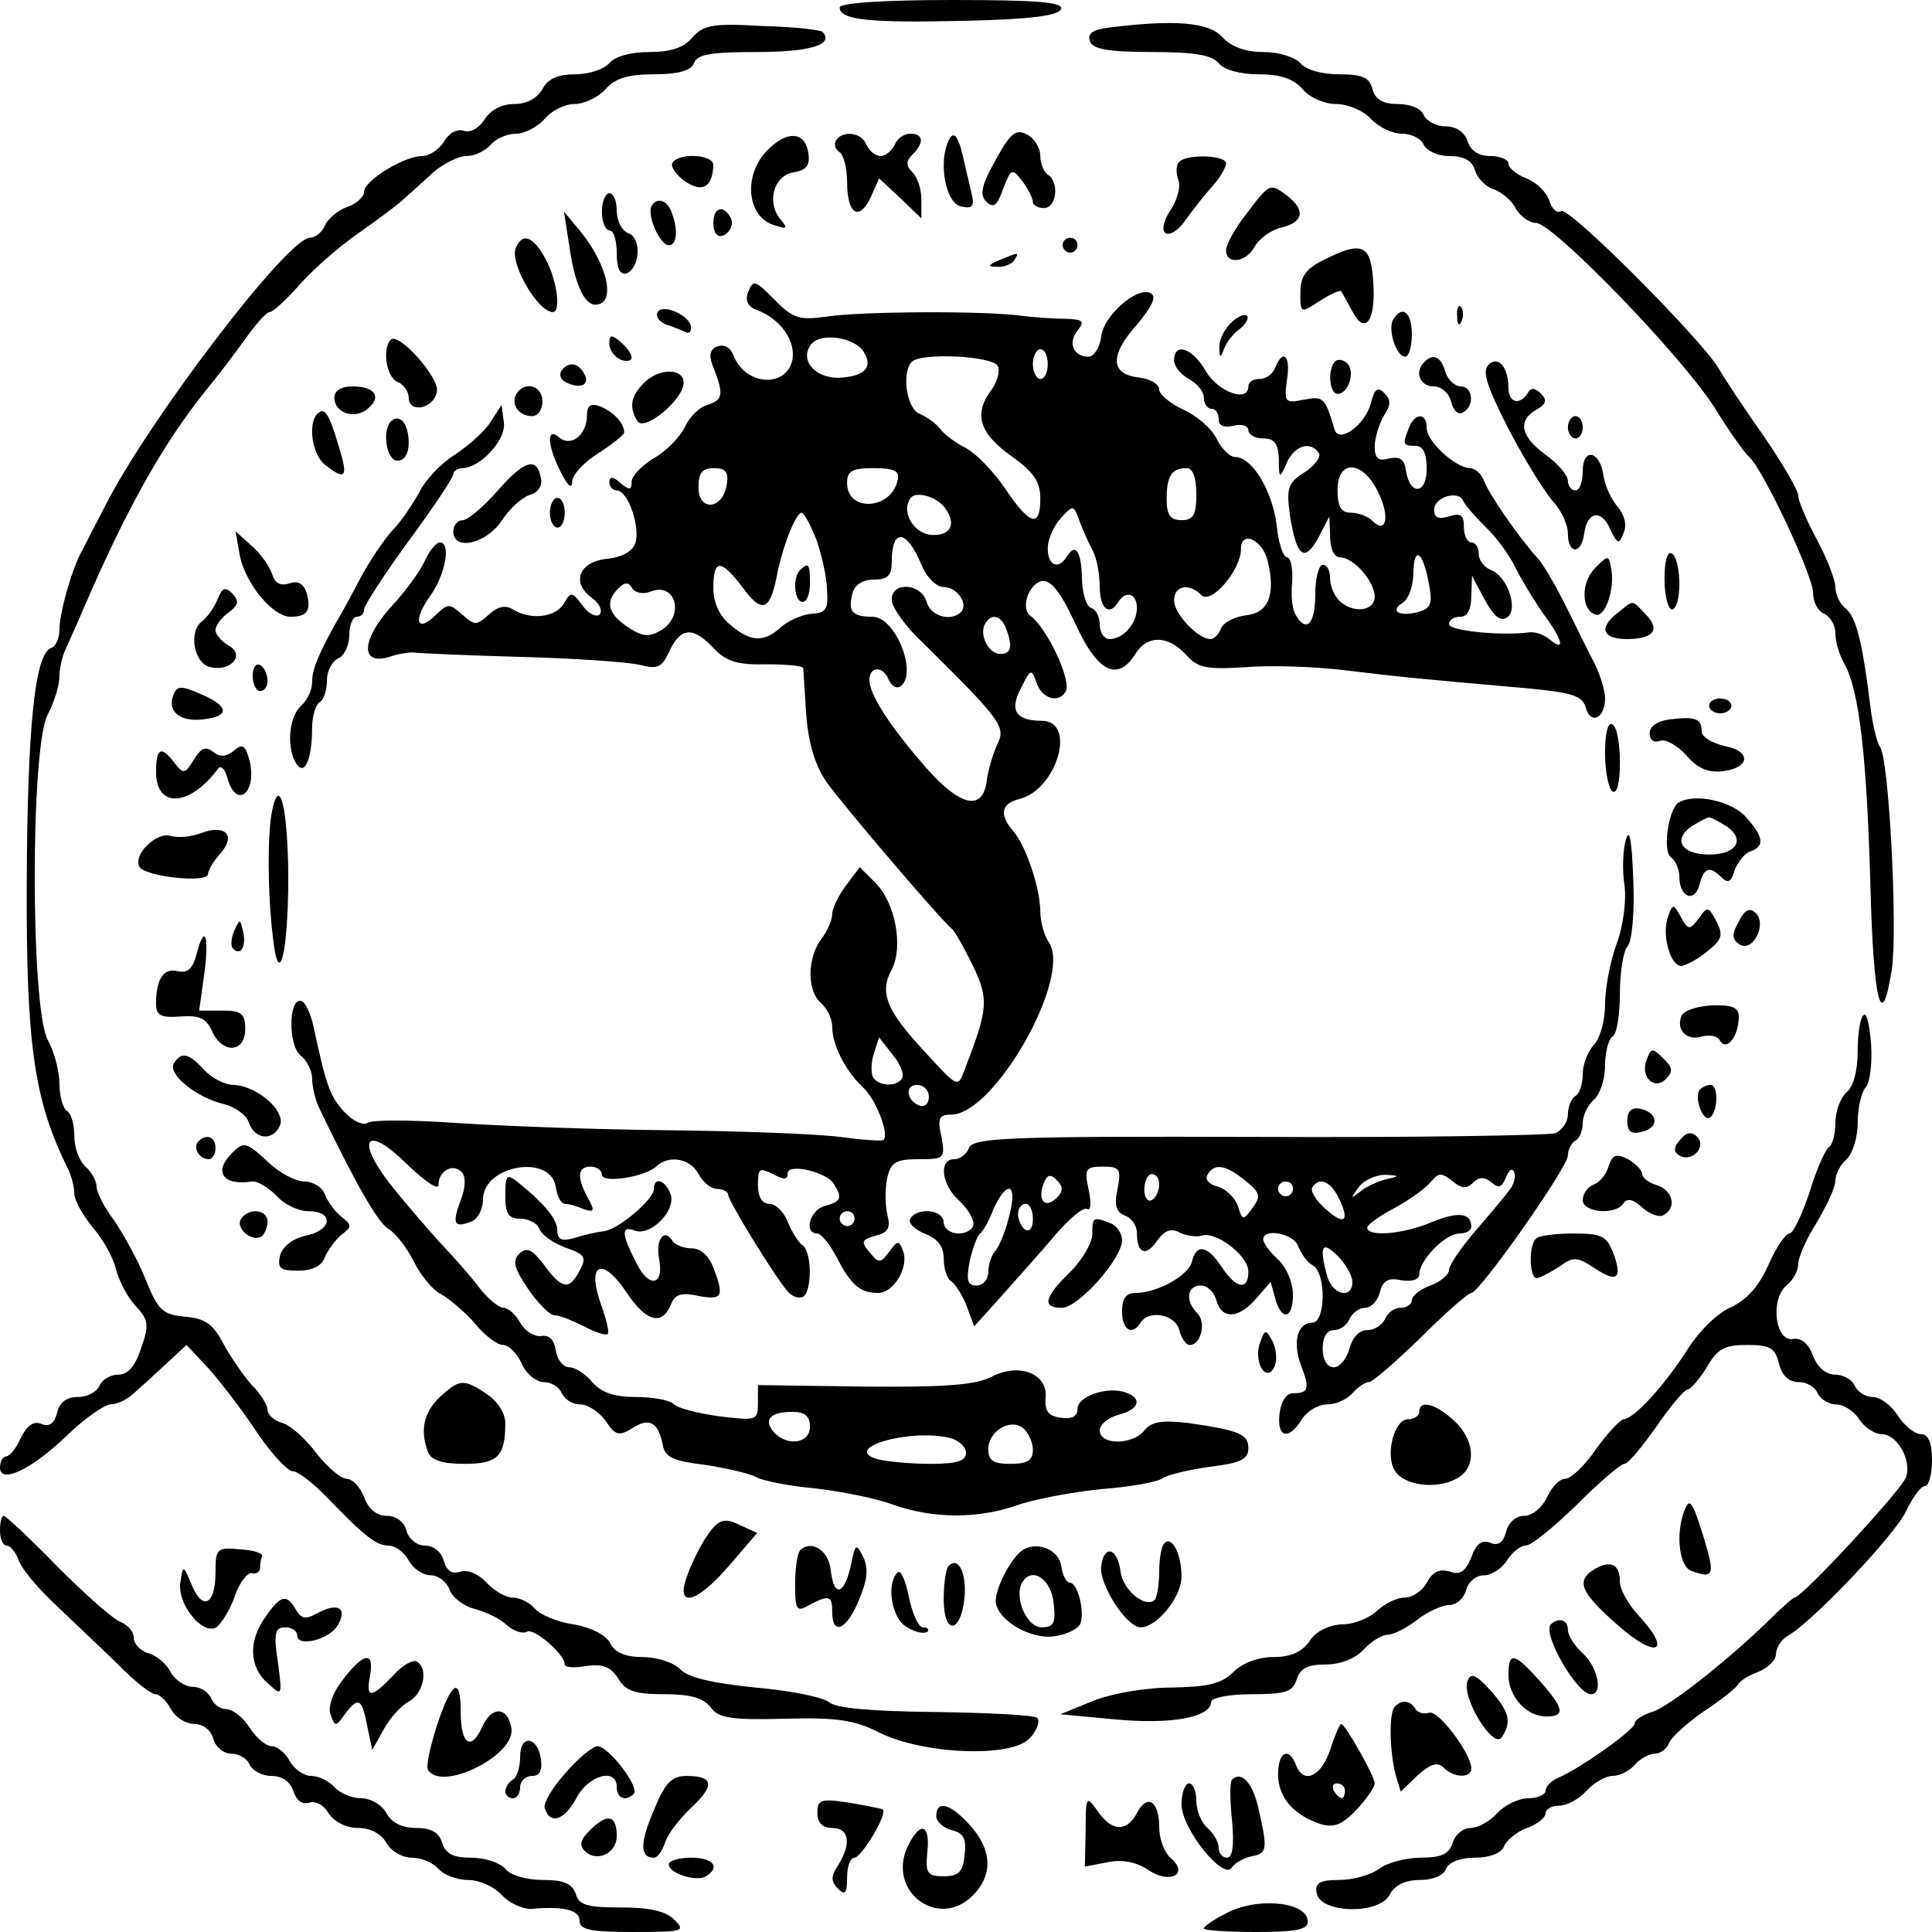 <?xml version="1.0" standalone="no"?>
<!DOCTYPE svg PUBLIC "-//W3C//DTD SVG 20010904//EN"
 "http://www.w3.org/TR/2001/REC-SVG-20010904/DTD/svg10.dtd">
<svg version="1.0" xmlns="http://www.w3.org/2000/svg"
 width="260pt" height="260pt" viewBox="0 0 260 260"
 preserveAspectRatio="xMidYMid meet">
<g transform="translate(0,260) scale(0.1,-0.1)"
fill="#000000" stroke="none">
<path d="M1130 2590 c0 -17 40 -21 169 -18 89 2 126 7 129 16 3 9 -31 12 -147
12 -92 0 -151 -4 -151 -10z"/>
<path d="M932 2550 c-11 -14 -29 -20 -58 -20 -25 0 -47 -6 -54 -15 -7 -8 -27
-15 -46 -15 -23 0 -37 -6 -44 -20 -7 -12 -21 -20 -38 -20 -17 0 -32 -8 -40
-21 -8 -12 -19 -18 -28 -15 -8 3 -20 -3 -26 -14 -7 -11 -20 -20 -30 -20 -24 0
-78 -33 -78 -48 0 -7 -11 -17 -24 -21 -13 -5 -26 -17 -29 -25 -4 -9 -13 -16
-20 -16 -30 0 -218 -247 -275 -360 -13 -25 -27 -52 -31 -60 -14 -24 -31 -85
-31 -107 0 -12 -5 -23 -11 -25 -22 -7 -32 -105 -33 -313 -1 -222 10 -296 55
-387 5 -10 9 -25 9 -34 0 -9 11 -29 25 -46 14 -16 28 -42 31 -56 4 -15 15 -37
26 -49 18 -19 19 -26 8 -57 -8 -25 -18 -36 -31 -36 -11 0 -22 -7 -25 -15 -4
-8 -16 -15 -29 -15 -15 0 -25 -7 -28 -21 -4 -15 -11 -20 -22 -15 -10 4 -19 -3
-27 -19 -6 -14 -15 -25 -20 -25 -4 0 -8 -7 -8 -15 0 -23 44 -2 92 45 23 22 49
40 57 40 8 0 21 6 30 14 9 8 29 26 44 40 l28 26 30 -32 c16 -18 46 -57 65 -86
19 -28 41 -52 48 -52 7 0 26 -15 43 -32 53 -55 69 -68 86 -68 9 0 21 -9 27
-20 6 -11 19 -20 30 -20 10 0 21 -9 25 -19 3 -10 18 -22 33 -26 15 -4 35 -13
44 -22 9 -8 21 -12 27 -9 9 6 51 -30 51 -44 0 -4 13 -5 29 -2 22 3 33 -1 43
-17 10 -17 23 -21 62 -21 35 0 52 -5 62 -17 10 -15 27 -18 100 -16 71 2 95 -2
128 -19 59 -29 178 -34 202 -7 9 10 14 22 10 27 -4 4 -66 7 -136 8 -87 1 -134
5 -144 13 -8 7 -53 16 -100 20 -57 6 -90 13 -101 25 -9 9 -32 16 -50 16 -23 0
-38 6 -44 19 -6 11 -26 21 -49 25 -22 3 -45 13 -52 21 -7 8 -20 15 -30 15 -9
0 -25 9 -35 20 -11 12 -26 18 -35 15 -12 -4 -19 1 -23 15 -3 11 -13 20 -25 20
-11 0 -22 9 -25 20 -3 12 -14 20 -26 20 -14 0 -25 9 -31 25 -5 14 -16 25 -24
25 -7 0 -25 15 -40 34 -14 19 -35 38 -46 41 -11 3 -20 11 -20 18 0 6 -9 21
-21 33 -11 12 -28 37 -38 55 -14 27 -25 35 -52 37 -30 3 -36 8 -53 50 -10 26
-30 61 -42 79 -13 17 -24 38 -24 46 0 8 -7 20 -15 27 -8 7 -15 25 -15 41 0 15
-4 31 -10 34 -5 3 -10 20 -10 36 0 17 -7 44 -16 60 -23 45 -23 393 0 437 9 17
16 40 16 52 0 11 4 28 9 38 4 9 15 33 23 52 59 137 108 224 167 297 14 17 37
47 51 67 14 19 28 36 33 36 4 0 23 17 42 39 19 21 54 51 77 67 23 16 50 36 59
44 9 8 28 25 42 38 14 12 34 22 45 22 11 0 25 7 32 15 7 8 22 15 34 15 12 0
29 9 39 20 9 11 27 20 40 20 13 0 32 9 42 20 13 15 31 20 65 20 33 0 50 5 54
15 4 12 23 15 85 15 71 0 104 10 88 27 -3 3 -40 7 -82 8 -66 4 -78 1 -93 -15z"/>
<path d="M1493 2563 c-23 -3 -30 -8 -26 -19 4 -10 24 -14 83 -14 57 0 81 -4
90 -15 7 -9 29 -15 54 -15 29 0 47 -6 59 -20 9 -11 29 -20 45 -20 16 0 37 -9
47 -20 10 -11 29 -20 42 -20 13 0 26 -7 29 -15 4 -8 19 -15 34 -15 20 0 31 -6
35 -19 3 -11 15 -23 26 -26 10 -4 24 -15 29 -26 6 -10 18 -19 27 -19 23 0 197
-180 240 -248 19 -31 41 -62 47 -67 19 -17 86 -160 86 -183 0 -13 7 -25 15
-28 8 -4 15 -15 15 -26 0 -11 5 -29 12 -41 20 -36 30 -123 35 -294 4 -161 15
-207 29 -117 8 55 -4 284 -16 299 -4 5 -10 30 -13 55 -11 88 -19 119 -33 131
-8 6 -14 19 -14 29 0 9 -11 38 -25 64 -14 26 -25 52 -25 59 0 7 -21 43 -47 81
-27 38 -53 78 -60 90 -22 38 -201 218 -212 212 -5 -4 -13 3 -16 14 -4 12 -18
25 -31 30 -13 5 -24 14 -24 20 0 5 -11 10 -24 10 -16 0 -27 7 -31 20 -4 12
-15 20 -30 20 -12 0 -25 7 -29 15 -3 9 -18 15 -35 15 -20 0 -30 6 -34 20 -4
16 -14 20 -45 20 -23 0 -45 6 -52 15 -7 8 -29 15 -50 15 -24 0 -43 7 -55 20
-18 20 -63 24 -152 13z"/>
<path d="M1340 2385 c-19 -34 -22 -47 -13 -56 10 -10 15 -6 23 17 11 28 12 28
26 10 8 -11 14 -23 14 -28 0 -4 7 -8 15 -8 17 0 21 35 5 45 -5 3 -10 15 -10
25 0 11 -8 24 -18 29 -15 8 -22 2 -42 -34z"/>
<path d="M1031 2396 c-30 -32 -26 -85 8 -98 20 -7 22 -6 12 6 -20 23 -10 60
17 64 17 3 22 9 20 25 -4 31 -30 32 -57 3z"/>
<path d="M1125 2411 c-3 -5 -1 -12 5 -16 5 -3 10 -21 10 -40 0 -43 16 -54 32
-20 l11 25 29 -27 28 -27 0 25 c0 14 -5 30 -12 37 -9 9 -9 15 0 24 16 16 15
28 -3 28 -9 0 -18 -7 -21 -15 -4 -8 -12 -15 -19 -15 -7 0 -15 7 -19 15 -6 17
-32 20 -41 6z"/>
<path d="M1275 2407 c-12 -31 -1 -82 19 -85 15 -3 18 0 13 20 -3 12 -8 34 -11
47 -7 31 -14 37 -21 18z"/>
<path d="M905 2381 c-3 -5 5 -17 17 -25 23 -16 37 -8 38 22 0 14 -46 17 -55 3z"/>
<path d="M1586 2381 c-4 -5 -3 -16 0 -24 3 -9 -2 -27 -11 -40 -22 -34 -1 -45
22 -11 10 14 26 34 36 45 9 10 17 24 17 29 0 12 -57 13 -64 1z"/>
<path d="M1678 2313 c-16 -20 -28 -42 -28 -50 0 -20 28 -16 39 6 6 10 22 22
36 25 29 7 32 23 8 42 -24 18 -24 18 -55 -23z"/>
<path d="M810 2315 c0 -14 5 -25 10 -25 6 0 10 -14 10 -31 0 -20 4 -29 13 -27
18 7 21 47 3 54 -9 3 -16 17 -16 30 0 13 -4 24 -10 24 -5 0 -10 -11 -10 -25z"/>
<path d="M877 2323 c-7 -12 11 -53 23 -53 11 0 13 20 4 44 -6 17 -20 21 -27 9z"/>
<path d="M960 2300 c0 -13 5 -20 13 -17 6 2 12 10 12 17 0 7 -6 15 -12 18 -8
2 -13 -5 -13 -18z"/>
<path d="M766 2270 c7 -51 20 -80 35 -80 29 0 17 54 -21 100 l-21 25 7 -45z"/>
<path d="M694 2266 c-8 -21 30 -86 50 -86 11 0 6 41 -9 70 -17 32 -32 38 -41
16z"/>
<path d="M1430 2270 c0 -5 5 -10 10 -10 6 0 10 5 10 10 0 6 -4 10 -10 10 -5 0
-10 -4 -10 -10z"/>
<path d="M1783 2251 c-25 -12 -33 -22 -33 -45 0 -28 0 -28 26 -11 14 9 27 15
29 13 1 -2 8 -14 15 -27 17 -33 32 -13 28 40 -3 50 -15 55 -65 30z"/>
<path d="M1345 2250 c-16 -7 -17 -9 -3 -9 9 -1 20 4 23 9 7 11 7 11 -20 0z"/>
<path d="M1006 2205 c-3 -10 1 -18 12 -22 33 -12 54 -43 48 -69 -10 -37 -64
-32 -79 8 -4 10 -12 15 -21 12 -11 -4 -13 -12 -5 -31 13 -34 12 -41 -9 -48
-11 -3 -24 -16 -30 -29 -6 -13 -24 -32 -41 -42 -17 -10 -31 -25 -31 -32 0 -12
-3 -12 -15 -2 -10 9 -15 9 -15 1 0 -6 5 -11 10 -11 15 0 32 -49 25 -71 -4 -11
-18 -19 -38 -21 -38 -4 -49 -32 -20 -53 10 -7 14 -17 10 -22 -5 -4 -15 1 -23
12 -14 19 -16 19 -25 3 -11 -19 -45 -23 -69 -8 -10 6 -20 4 -32 -7 -17 -15
-19 -15 -36 0 -17 15 -19 15 -35 0 -26 -26 -32 -8 -8 25 21 30 28 72 13 72 -5
0 -14 -11 -20 -24 -6 -14 -27 -43 -47 -64 -39 -44 -40 -78 -1 -66 11 4 26 6
31 6 6 -1 71 -4 145 -6 74 -2 147 -7 162 -11 23 -6 29 -3 39 19 15 32 32 33
59 4 17 -18 32 -23 71 -22 27 0 49 -2 50 -5 0 -3 2 -32 4 -63 3 -39 12 -68 27
-90 21 -30 154 -186 169 -198 4 -3 16 -25 28 -49 22 -46 21 -58 -11 -141 -9
-24 -9 -24 -53 24 -52 56 -62 80 -45 111 16 31 5 90 -22 117 l-21 21 -18 -24
c-10 -13 -19 -31 -19 -39 0 -8 -7 -24 -15 -34 -19 -26 -19 -70 0 -86 8 -7 15
-21 15 -32 0 -24 17 -58 41 -81 18 -16 36 -64 28 -71 -2 -2 -29 0 -59 4 -30 4
-136 8 -235 9 -99 1 -227 6 -285 10 -58 4 -110 4 -115 0 -6 -4 -20 2 -31 14
-20 21 -25 36 -42 115 -4 18 -11 34 -17 35 -17 3 -17 -59 -1 -73 9 -7 16 -21
16 -31 0 -11 4 -27 8 -37 50 -104 80 -157 95 -166 10 -6 25 -26 34 -44 9 -18
25 -38 37 -44 11 -6 32 -24 45 -39 13 -16 30 -29 38 -29 7 0 19 -11 25 -25 6
-14 20 -25 30 -25 10 0 21 -7 24 -15 4 -8 14 -15 25 -15 10 0 25 -10 34 -22
13 -20 18 -21 36 -10 23 15 35 8 41 -23 3 -16 14 -21 54 -26 28 -4 59 -11 70
-16 10 -6 47 -13 81 -16 34 -4 81 -13 105 -22 54 -19 114 -19 166 -1 22 8 74
18 114 22 40 3 78 10 83 15 6 4 34 11 63 15 41 5 52 10 52 25 0 19 -12 24 -81
34 -35 4 -49 2 -59 -10 -16 -20 -60 -20 -60 0 0 8 11 17 25 21 28 7 33 22 10
30 -24 9 -65 -5 -65 -22 0 -10 -7 -14 -22 -12 -17 2 -22 9 -21 26 4 33 -35 49
-73 29 -22 -11 -63 -14 -171 -13 l-143 2 0 -24 c0 -24 -2 -24 -52 -18 -29 4
-57 11 -62 17 -6 5 -28 9 -51 9 -28 0 -46 6 -58 20 -9 11 -23 20 -31 20 -8 0
-16 10 -18 22 -2 15 -9 22 -20 20 -9 -1 -22 7 -28 18 -6 11 -16 20 -23 20 -7
1 -21 13 -32 27 -11 15 -35 42 -54 62 -18 20 -49 56 -68 80 -46 61 -28 77 26
23 23 -22 41 -34 41 -27 0 19 19 30 31 18 6 -6 6 -20 -1 -38 -12 -32 -9 -38
14 -29 9 3 16 17 16 30 0 46 92 62 98 16 2 -12 7 -22 12 -22 5 0 16 -3 25 -7
15 -5 16 -3 6 15 -15 28 -14 42 4 42 8 0 15 -5 15 -11 0 -12 59 -3 74 12 17
15 45 10 56 -11 6 -11 17 -20 25 -20 8 0 15 -4 15 -8 0 -8 62 -109 80 -130 6
-7 15 -10 21 -7 12 8 12 62 -2 70 -5 4 -14 18 -19 31 -5 13 -16 24 -25 24 -9
0 -15 9 -15 25 0 23 2 24 20 15 15 -8 20 -8 20 1 0 14 52 2 62 -14 12 -19 10
-24 -12 -30 -20 -5 -29 -37 -10 -37 5 0 17 -15 26 -32 19 -37 31 -48 56 -48
21 0 42 36 33 57 -5 14 -7 14 -18 -1 -12 -16 -14 -17 -27 -1 -12 14 -10 17 8
22 17 4 21 10 16 29 -3 13 -3 35 0 49 5 21 12 25 42 25 35 0 36 1 31 30 -6 25
-3 30 13 30 58 0 162 183 132 231 -7 10 -12 29 -12 42 0 31 -19 88 -36 108
-20 23 -17 38 9 44 50 14 76 105 29 105 -35 0 -44 14 -28 44 13 26 14 27 21 7
7 -21 29 -28 39 -12 9 14 -25 86 -47 102 -14 10 -3 43 15 47 12 2 25 -14 45
-57 30 -66 57 -79 81 -41 16 26 44 25 68 -1 16 -18 27 -20 79 -17 33 3 94 1
135 -4 74 -9 94 -11 242 -24 64 -6 77 -10 82 -26 6 -24 26 -15 26 12 0 10 -6
31 -14 47 -8 15 -25 50 -38 76 -13 26 -30 56 -38 65 -28 31 -66 87 -73 105 -3
9 -12 17 -19 17 -20 1 -58 36 -58 54 0 21 -16 21 -24 0 -9 -22 -8 -24 9 -24
10 0 15 -10 15 -31 0 -35 -23 -36 -28 -2 -2 15 -8 19 -23 16 -14 -4 -19 0 -19
16 0 12 6 30 12 41 10 15 10 22 1 31 -9 9 -13 6 -18 -13 -7 -29 -43 -56 -49
-36 -13 44 -15 45 -42 40 -25 -5 -26 -3 -22 27 5 32 -5 43 -16 16 -3 -8 -12
-15 -21 -15 -8 0 -15 -4 -15 -10 0 -22 -40 -8 -57 20 -18 32 -43 40 -43 15 0
-8 9 -19 20 -25 11 -6 20 -17 20 -25 0 -8 5 -15 10 -15 6 0 10 -6 10 -14 0 -9
7 -12 20 -9 11 3 20 0 20 -6 0 -6 9 -11 20 -11 15 0 20 -7 21 -27 0 -28 1 -28
11 -5 11 23 32 29 43 12 3 -5 -6 -17 -20 -26 -22 -14 -24 -21 -19 -58 9 -55
19 -64 38 -30 l15 29 1 -27 c0 -17 6 -28 13 -28 19 0 47 -33 47 -53 0 -20 -30
-23 -48 -5 -7 7 -12 20 -12 30 0 10 -4 18 -10 18 -5 0 -10 -18 -10 -40 0 -40
-12 -52 -26 -28 -5 7 -7 27 -5 45 1 18 -2 33 -7 33 -5 0 -12 20 -14 44 -6 46
-33 91 -56 91 -7 0 -18 11 -25 25 -7 14 -27 31 -45 39 -17 8 -32 20 -32 27 0
7 -12 14 -27 16 -39 4 -40 30 -3 71 20 24 27 38 19 42 -17 11 -64 -29 -67 -58
-2 -15 -10 -27 -17 -27 -21 0 -28 19 -15 35 10 13 8 15 -16 16 -16 0 -42 2
-59 4 -50 7 -217 6 -262 -1 -36 -5 -45 -3 -68 20 -30 30 -31 31 -39 11z m156
-78 c13 -20 3 -32 -27 -35 -36 -4 -61 23 -43 45 13 16 58 9 70 -10z m248 -17
c0 -11 -4 -20 -10 -20 -5 0 -10 9 -10 20 0 11 5 20 10 20 6 0 10 -9 10 -20z
m-67 -3 c3 -7 -1 -21 -9 -32 -24 -32 -16 -58 26 -88 31 -22 40 -35 40 -58 0
-40 -14 -36 -47 13 -16 24 -40 48 -53 55 -14 7 -29 18 -35 26 -5 7 -18 16 -27
20 -18 6 -25 56 -11 70 12 13 111 8 116 -6z m-365 -159 c-5 -34 -38 -37 -38
-4 0 20 5 26 21 26 15 0 20 -5 17 -22z m230 6 c-8 -40 -68 -44 -68 -4 0 16 6
20 36 20 28 0 35 -4 32 -16z m402 -19 c0 -28 -4 -35 -20 -35 -15 0 -20 7 -20
28 0 32 7 42 27 42 8 0 13 -12 13 -35z m244 4 c17 -33 12 -59 -7 -40 -6 6 -19
11 -29 11 -13 0 -18 8 -18 30 0 42 33 41 54 -1z m-582 -23 c15 -21 8 -36 -16
-36 -25 0 -44 30 -31 49 6 11 36 3 47 -13z m727 -25 c15 -14 33 -39 41 -56 8
-16 25 -44 37 -61 26 -35 30 -52 9 -35 -8 7 -20 11 -28 10 -37 -5 -108 2 -108
11 0 6 7 10 15 10 10 0 15 10 15 28 l1 27 17 -32 c12 -22 21 -30 30 -24 16 10
1 56 -22 64 -9 4 -16 13 -16 22 0 8 -4 15 -10 15 -5 0 -10 9 -10 21 0 16 -4
19 -20 14 -14 -4 -20 -2 -20 9 0 17 33 27 39 12 2 -5 16 -21 30 -35z m-528
-33 c5 -10 9 -31 9 -48 0 -29 13 -40 25 -20 10 16 25 11 25 -8 0 -21 -18 -42
-37 -42 -7 0 -13 9 -13 19 0 11 -5 21 -12 23 -6 2 -12 21 -12 41 -1 36 -9 47
-21 27 -11 -17 -25 -11 -25 12 0 12 8 30 17 40 17 19 18 19 26 -4 5 -13 13
-31 18 -40z m-372 15 c7 -21 14 -51 14 -68 2 -25 -2 -30 -21 -31 -12 -1 -31
-9 -41 -18 -23 -21 -41 -20 -68 3 -15 12 -23 30 -23 50 0 39 10 39 39 1 26
-36 37 -32 46 13 8 42 26 87 34 87 3 0 12 -17 20 -37z m141 -33 c7 -17 20 -30
30 -30 18 0 34 -23 23 -34 -14 -13 -41 -5 -46 14 -7 25 -47 28 -47 3 0 -10 19
-37 43 -59 105 -104 111 -112 99 -136 -6 -13 -12 -34 -14 -48 -5 -42 -35 -36
-81 16 -49 56 -77 99 -77 119 0 19 19 19 26 0 4 -8 10 -12 15 -9 25 15 -5 94
-37 94 -27 0 -33 7 -27 31 3 12 14 19 29 19 18 0 24 5 24 23 0 47 20 45 40 -3z
m466 5 c11 -45 1 -70 -29 -73 -16 -2 -31 -10 -34 -18 -3 -8 -9 -14 -14 -14
-17 0 -49 34 -49 52 0 20 20 24 37 7 13 -13 53 34 53 62 0 26 29 13 36 -16z
m217 -31 c5 -27 3 -33 -16 -38 -25 -6 -37 2 -19 13 7 4 14 22 14 40 1 38 13
29 21 -15z m-1047 -10 c33 13 46 -32 14 -52 -17 -10 -25 -9 -45 4 -27 18 -31
34 -13 52 9 9 14 9 19 0 4 -6 15 -8 25 -4z m478 -50 c9 -24 7 -34 -8 -34 -16
0 -29 27 -20 41 8 14 21 11 28 -7z m-140 -605 c-7 -12 -31 -11 -39 1 -3 6 -3
20 1 32 l7 22 18 -23 c11 -13 16 -27 13 -32z m36 -25 c0 -9 -5 -14 -12 -12
-18 6 -21 28 -4 28 9 0 16 -7 16 -16z m-100 -164 c0 -5 -4 -10 -10 -10 -5 0
-10 5 -10 10 0 6 5 10 10 10 6 0 10 -4 10 -10z m-60 -280 c0 -23 -31 -27 -49
-7 -14 17 -4 27 26 27 16 0 23 -6 23 -20z m300 -31 c0 -14 -7 -19 -30 -19 -23
0 -30 4 -30 20 0 24 30 42 47 28 7 -6 13 -19 13 -29z m-112 16 c12 -3 22 -12
22 -20 0 -11 -12 -15 -47 -15 -27 0 -58 3 -71 6 -52 14 40 42 96 29z"/>
<path d="M1077 1833 c-11 -10 -8 -43 3 -43 6 0 10 11 10 25 0 26 -2 29 -13 18z"/>
<path d="M885 2180 c-3 -6 2 -13 12 -17 10 -3 21 -8 26 -10 4 -2 7 0 7 6 0 16
-38 33 -45 21z"/>
<path d="M1961 2174 c0 -11 3 -14 6 -6 3 7 2 16 -1 19 -3 4 -6 -2 -5 -13z"/>
<path d="M1656 2165 c-9 -9 -16 -24 -15 -33 0 -14 2 -14 6 -2 3 8 12 21 21 27
9 7 13 15 10 18 -3 3 -13 -1 -22 -10z"/>
<path d="M1875 2170 c-8 -13 4 -50 16 -50 5 0 9 14 9 30 0 30 -13 40 -25 20z"/>
<path d="M526 2143 c-12 -12 -6 -51 9 -57 8 -3 15 -13 15 -21 0 -22 34 -15 38
8 4 18 -51 80 -62 70z"/>
<path d="M820 2137 c0 -8 7 -17 15 -21 8 -3 15 -2 15 3 0 5 -7 14 -15 21 -12
10 -15 10 -15 -3z"/>
<path d="M1797 2114 c-11 -11 -8 -44 3 -44 15 0 24 30 13 41 -5 5 -12 6 -16 3z"/>
<path d="M1917 2113 c-14 -13 -6 -33 12 -33 11 0 21 -9 24 -21 3 -12 10 -18
16 -14 16 9 13 35 -3 35 -8 0 -18 9 -21 20 -6 20 -16 25 -28 13z"/>
<path d="M2003 2109 c-9 -9 -1 -31 28 -88 22 -42 49 -85 60 -97 10 -11 19 -30
19 -42 0 -28 18 -29 22 0 4 30 23 33 35 6 10 -21 12 -21 18 -5 5 11 1 24 -8
35 -8 9 -17 28 -19 41 -4 34 -28 40 -28 7 0 -14 -4 -26 -10 -26 -5 0 -10 6
-10 13 0 7 -13 23 -30 35 -34 25 -38 46 -12 61 13 7 14 13 6 21 -8 8 -14 9
-18 1 -11 -17 -26 -13 -26 7 0 28 -14 44 -27 31z"/>
<path d="M755 2100 c-3 -6 1 -13 10 -16 19 -8 30 0 20 15 -8 14 -22 14 -30 1z"/>
<path d="M866 2084 c-17 -17 -20 -32 -8 -51 9 -14 62 29 62 52 0 20 -34 20
-54 -1z"/>
<path d="M450 2065 c0 -21 27 -30 45 -15 19 16 10 30 -21 30 -15 0 -24 -6 -24
-15z"/>
<path d="M695 2070 c-8 -14 3 -30 21 -30 8 0 14 9 14 20 0 21 -24 28 -35 10z"/>
<path d="M790 2042 c0 -27 -21 -44 -37 -31 -18 16 -17 -10 2 -47 9 -18 15 -23
15 -12 0 9 16 26 35 38 19 12 35 25 35 28 0 13 -15 28 -32 35 -13 5 -18 1 -18
-11z"/>
<path d="M427 2043 c-13 -13 -7 -56 11 -69 27 -21 31 -17 18 25 -13 44 -19 54
-29 44z"/>
<path d="M660 2032 c-8 -13 -30 -32 -48 -44 -18 -11 -40 -34 -48 -51 -9 -16
-25 -40 -36 -51 -11 -12 -31 -41 -44 -66 -13 -25 -28 -52 -33 -60 -24 -44 -31
-61 -31 -79 0 -10 -7 -24 -15 -31 -16 -14 -20 -57 -6 -78 11 -17 21 7 21 48 0
16 5 32 10 35 6 3 10 17 10 30 0 12 7 25 15 29 8 3 15 17 15 31 0 14 5 25 10
25 6 0 10 4 10 10 0 5 27 47 60 92 33 45 60 85 60 90 0 4 6 8 13 8 24 1 59 39
55 62 l-3 23 -15 -23z"/>
<path d="M526 2033 c-12 -13 -6 -53 9 -53 9 0 15 9 15 24 0 26 -12 40 -24 29z"/>
<path d="M2110 2025 c0 -8 5 -15 10 -15 6 0 10 7 10 15 0 8 -4 15 -10 15 -5 0
-10 -7 -10 -15z"/>
<path d="M670 1940 c-19 -22 -41 -40 -47 -40 -7 0 -13 -7 -13 -15 0 -27 44
-17 65 14 11 17 28 32 38 35 11 3 17 12 15 22 -5 30 -22 25 -58 -16z"/>
<path d="M740 1910 c0 -11 5 -20 10 -20 6 0 10 9 10 20 0 11 -4 20 -10 20 -5
0 -10 -9 -10 -20z"/>
<path d="M323 1851 c8 -37 44 -81 68 -81 22 0 28 8 22 31 -4 13 -11 18 -23 14
-13 -4 -20 0 -24 13 -4 11 -16 28 -28 38 l-21 19 6 -34z"/>
<path d="M2240 1821 c0 -23 5 -41 10 -41 6 0 10 15 10 34 0 19 -4 38 -10 41
-6 4 -10 -10 -10 -34z"/>
<path d="M2147 1836 c-20 -20 -19 -57 0 -63 13 -5 27 35 21 63 -3 17 -4 17
-21 0z"/>
<path d="M293 1794 c-4 -10 -13 -24 -21 -30 -19 -14 -11 -58 12 -62 27 -6 46
17 24 29 -10 6 -18 15 -18 21 0 6 8 17 18 24 13 10 14 15 5 25 -10 10 -14 8
-20 -7z"/>
<path d="M2178 1776 c-27 -20 -22 -36 11 -36 37 0 46 13 25 34 -18 19 -15 19
-36 2z"/>
<path d="M340 1691 c0 -12 5 -21 10 -21 6 0 10 6 10 14 0 8 -4 18 -10 21 -5 3
-10 -3 -10 -14z"/>
<path d="M233 1664 c-8 -22 10 -36 41 -32 36 4 34 18 -4 34 -27 12 -32 11 -37
-2z"/>
<path d="M2300 1650 c0 -5 7 -10 15 -10 8 0 15 5 15 10 0 6 -7 10 -15 10 -8 0
-15 -4 -15 -10z"/>
<path d="M2248 1632 c-17 -2 -28 -9 -28 -19 0 -9 6 -13 14 -10 7 3 23 -6 35
-19 15 -18 30 -24 48 -22 38 4 41 27 4 34 -17 4 -31 12 -31 20 0 17 -9 20 -42
16z"/>
<path d="M2160 1586 c0 -25 5 -48 10 -51 6 -4 10 11 10 39 0 25 -4 48 -10 51
-6 4 -10 -11 -10 -39z"/>
<path d="M261 1578 c-12 -20 -14 -20 -26 -5 -18 24 -25 21 -25 -12 0 -49 45
-47 83 4 4 6 10 0 13 -12 12 -43 40 -20 30 23 -6 21 -9 24 -21 14 -11 -9 -19
-9 -28 -2 -10 8 -16 6 -26 -10z"/>
<path d="M366 1508 c-6 -29 -6 -109 1 -167 8 -76 21 -25 21 81 -1 93 -12 136
-22 86z"/>
<path d="M2259 1520 c-14 -9 -22 -67 -10 -74 6 -4 11 -16 11 -26 0 -27 20 -36
27 -11 6 24 14 26 30 10 8 -8 13 -6 17 9 4 11 13 23 21 26 20 7 19 19 -5 46
-19 22 -69 33 -91 20z m66 -33 c24 -18 11 -37 -25 -37 -36 0 -49 19 -25 37 11
7 22 13 25 13 3 0 14 -6 25 -13z"/>
<path d="M271 1479 c-13 -5 -31 -7 -41 -4 -20 6 -52 -26 -42 -42 9 -13 92 -22
92 -9 0 5 8 18 17 28 21 24 6 39 -26 27z"/>
<path d="M2188 1470 c-4 -14 -5 -41 -2 -60 3 -20 -1 -54 -10 -79 -9 -24 -16
-61 -16 -83 0 -22 -7 -46 -15 -54 -8 -9 -15 -26 -15 -39 0 -13 -4 -27 -10 -30
-5 -3 -10 -14 -10 -25 0 -10 -8 -21 -17 -25 -10 -3 -190 -6 -401 -5 -335 1
-383 -1 -388 -15 -3 -8 -12 -15 -20 -15 -21 0 -17 -34 6 -55 11 -10 20 -24 20
-32 0 -7 -9 -13 -20 -13 -11 0 -20 7 -20 15 0 17 -35 21 -45 5 -3 -6 5 -14 19
-20 18 -7 26 -17 26 -34 0 -14 5 -28 11 -31 5 -4 15 -19 20 -33 l10 -27 37 41
c20 23 53 59 72 82 19 22 38 38 43 35 5 -3 6 8 2 26 -6 28 -4 31 19 31 23 0
25 -3 20 -30 -5 -22 -2 -31 10 -36 9 -3 16 -14 16 -23 0 -28 12 -33 27 -11 10
14 19 18 31 11 9 -4 22 -6 29 -4 19 7 63 -27 63 -48 0 -26 -16 -24 -36 6 -19
29 -34 32 -40 7 -5 -19 -47 -42 -76 -42 -13 0 -18 -8 -18 -25 0 -25 14 -33 25
-15 11 18 47 11 52 -10 3 -11 9 -20 14 -20 15 0 23 30 10 43 -16 16 -14 37 5
37 9 0 18 -9 21 -20 7 -26 30 -25 54 3 l19 22 6 -22 c9 -32 24 -28 24 5 0 16
-9 37 -20 47 -11 10 -20 22 -20 27 0 16 41 8 47 -9 4 -10 12 -22 20 -26 18
-11 17 -77 -1 -77 -20 0 -27 -26 -15 -58 12 -31 10 -37 -11 -37 -9 0 -16 -11
-18 -27 -4 -33 12 -37 30 -8 7 11 22 20 34 20 12 0 27 7 34 15 7 8 17 15 22
15 5 0 36 27 70 60 33 33 64 60 68 60 11 0 130 169 130 185 0 8 5 17 10 20 6
3 10 14 10 24 0 10 7 24 15 31 8 7 15 27 15 46 0 18 5 36 10 39 6 3 10 30 10
59 0 28 5 57 10 62 6 6 10 44 8 90 -2 53 -5 71 -10 54z m-512 -459 c20 -16 21
-21 10 -36 -13 -18 -14 -18 -20 2 -4 11 -16 23 -27 26 -12 3 -18 10 -14 16 9
16 24 14 51 -8z m355 -13 c-5 -7 -26 -32 -45 -54 -20 -23 -36 -47 -36 -53 0
-6 -11 -16 -25 -21 -14 -5 -25 -14 -25 -20 0 -5 -7 -10 -15 -10 -9 0 -18 -7
-21 -15 -4 -8 -14 -15 -24 -15 -11 0 -20 -10 -24 -25 -4 -14 -13 -25 -21 -25
-9 0 -15 10 -15 25 0 16 6 25 15 25 9 0 18 7 21 15 4 8 13 15 21 15 8 0 17 9
20 21 4 16 12 20 29 16 15 -2 24 1 24 8 0 19 35 55 54 55 9 0 16 4 16 9 0 19
-18 21 -54 6 -38 -16 -86 -20 -86 -7 0 4 17 16 38 27 20 11 42 27 48 35 10 12
14 12 28 1 13 -11 20 -11 28 -3 8 8 15 9 25 1 10 -9 14 -7 20 7 4 10 8 13 11
6 2 -6 -1 -17 -7 -24z m-609 -10 c-15 -15 -26 -4 -18 18 5 13 9 15 18 6 9 -9
9 -15 0 -24z m138 18 c0 -8 -4 -18 -10 -21 -5 -3 -10 3 -10 14 0 12 5 21 10
21 6 0 10 -6 10 -14z m305 7 c-11 -3 -27 -10 -35 -17 -13 -10 -13 -9 -1 7 7 9
23 16 35 16 20 -1 20 -2 1 -6z m-125 -13 c0 -5 -4 -10 -10 -10 -5 0 -10 5 -10
10 0 6 5 10 10 10 6 0 10 -4 10 -10z m60 -9 c17 -33 11 -42 -15 -19 -13 11
-22 25 -19 30 9 14 23 9 34 -11z m-442 -28 c-5 -21 -14 -42 -19 -47 -5 -6 -9
-18 -9 -28 0 -10 -7 -18 -16 -18 -12 0 -14 7 -9 33 4 17 10 34 14 37 4 3 12
17 18 33 19 41 33 34 21 -10z m32 -4 c0 -11 -4 -17 -10 -14 -5 3 -10 13 -10
21 0 8 5 14 10 14 6 0 10 -9 10 -21z m430 -84 c0 -24 -27 -18 -34 8 -11 40 -7
48 14 27 11 -11 20 -27 20 -35z"/>
<path d="M2245 1367 c-9 -23 2 -67 18 -67 6 1 22 9 35 20 20 16 21 22 12 40
-11 20 -12 21 -24 4 -12 -16 -14 -16 -24 2 -10 18 -11 18 -17 1z"/>
<path d="M2340 1360 c-10 -18 -9 -24 1 -31 18 -11 37 27 22 42 -8 8 -15 5 -23
-11z"/>
<path d="M315 1347 c-4 -10 -5 -21 -1 -24 10 -10 18 4 13 24 -4 17 -4 17 -12
0z"/>
<path d="M264 1314 c-5 -18 -12 -24 -25 -21 -19 5 -29 -11 -29 -44 0 -15 6
-19 32 -17 26 2 35 -2 43 -19 14 -32 45 -30 45 2 0 21 -5 25 -31 25 l-31 0 7
50 c7 53 0 68 -11 24z"/>
<path d="M2263 1233 c-8 -19 7 -34 27 -28 10 3 22 1 25 -6 9 -14 25 7 25 33 0
12 -9 16 -36 15 -20 -1 -38 -7 -41 -14z"/>
<path d="M2508 1234 c-5 -4 -8 -26 -8 -49 0 -26 -6 -48 -15 -55 -8 -7 -15 -25
-15 -41 0 -15 -4 -30 -9 -33 -5 -4 -17 -31 -26 -61 -10 -30 -22 -55 -27 -55
-5 0 -18 -19 -28 -42 -13 -29 -29 -47 -50 -57 -18 -7 -44 -33 -59 -57 -32 -50
-72 -93 -86 -94 -5 -1 -22 -19 -37 -40 -15 -22 -34 -40 -41 -40 -8 0 -19 -11
-25 -25 -7 -14 -20 -25 -31 -25 -11 0 -21 -9 -24 -21 -4 -15 -11 -20 -22 -15
-11 4 -19 -2 -25 -20 -8 -19 -15 -24 -29 -19 -14 4 -23 0 -31 -15 -6 -11 -19
-20 -30 -20 -10 0 -26 -8 -36 -17 -10 -10 -31 -19 -48 -19 -19 -1 -36 -10 -44
-23 -10 -14 -25 -21 -48 -21 -21 0 -42 -8 -54 -20 -16 -16 -34 -20 -82 -21
-36 0 -82 -8 -107 -18 l-44 -18 75 -7 c75 -7 128 3 128 24 0 5 24 10 54 10 46
0 56 3 61 20 5 15 15 20 39 20 20 0 40 8 51 20 10 11 25 20 32 20 8 0 26 9 40
20 14 11 34 20 43 20 10 0 20 9 23 20 3 11 13 20 24 20 10 0 24 9 31 20 7 11
18 20 25 20 8 0 38 25 69 55 30 30 59 55 64 55 5 0 24 23 43 50 19 28 38 50
42 50 4 0 16 14 26 30 14 25 24 30 54 30 31 0 38 -4 43 -25 4 -16 13 -25 27
-25 11 0 22 -7 25 -15 4 -8 15 -15 25 -15 10 0 24 -9 31 -20 7 -11 21 -20 30
-20 21 0 41 -35 33 -58 -5 -16 -140 -162 -150 -162 -2 0 -19 -15 -37 -33 -56
-54 -132 -114 -155 -121 -13 -4 -23 -11 -23 -15 0 -9 -74 -61 -102 -73 -10 -4
-18 -12 -18 -18 0 -5 -11 -10 -23 -10 -13 0 -32 -9 -42 -20 -10 -11 -26 -20
-36 -20 -10 0 -21 -9 -24 -20 -5 -15 -15 -20 -43 -20 -20 0 -46 -7 -56 -15
-11 -8 -35 -15 -54 -15 -26 0 -33 -4 -30 -18 5 -27 84 -29 98 -2 7 13 21 20
41 20 17 0 32 6 35 15 4 9 19 15 39 15 20 0 35 6 39 15 3 8 17 20 31 25 14 5
25 14 25 20 0 5 8 10 18 10 11 0 27 9 37 20 10 11 26 20 35 20 10 0 23 7 30
15 7 8 19 15 27 15 7 0 16 6 19 14 3 8 24 27 47 43 23 15 44 32 46 36 2 5 14
12 27 17 13 5 24 16 24 24 0 8 7 19 15 24 33 18 144 135 160 168 9 19 20 34
25 34 6 0 10 16 10 35 0 24 -5 35 -15 35 -8 0 -22 11 -31 25 -9 14 -24 25 -34
25 -10 0 -20 7 -24 15 -3 8 -15 15 -26 15 -13 0 -24 10 -30 25 -6 17 -16 25
-27 23 -24 -4 -31 53 -9 72 9 7 16 20 16 29 0 9 11 34 25 56 13 22 25 47 25
56 0 9 7 22 15 29 8 7 15 29 15 49 0 20 5 42 11 48 5 5 9 32 7 58 -2 26 -6 43
-10 39z"/>
<path d="M2216 1174 c-9 -23 10 -42 26 -26 10 10 9 16 -4 28 -14 14 -16 14
-22 -2z"/>
<path d="M234 1169 c-9 -15 32 -47 68 -55 15 -4 30 -15 33 -25 8 -23 33 -25
42 -3 7 20 -32 53 -63 54 -11 0 -29 9 -39 20 -21 23 -31 25 -41 9z"/>
<path d="M2288 1134 c-9 -8 3 -44 13 -38 11 7 12 44 1 44 -5 0 -11 -3 -14 -6z"/>
<path d="M2190 1092 c0 -15 5 -19 20 -15 24 6 21 26 -3 31 -11 2 -17 -3 -17
-16z"/>
<path d="M2261 1066 c-9 -10 -9 -16 -1 -21 17 -10 37 12 24 25 -8 8 -15 6 -23
-4z"/>
<path d="M267 1064 c-8 -8 1 -24 14 -24 5 0 9 7 9 15 0 15 -12 20 -23 9z"/>
<path d="M312 1048 c-25 -25 -12 -44 27 -38 7 1 22 -8 33 -19 10 -12 30 -21
43 -21 35 0 32 -26 -4 -33 -17 -4 -30 -14 -34 -26 -4 -18 0 -21 24 -21 19 0
32 6 36 18 4 9 14 23 22 30 15 11 15 13 0 25 -8 6 -18 20 -22 30 -3 9 -16 17
-27 17 -12 0 -33 11 -48 25 -31 29 -34 29 -50 13z"/>
<path d="M2165 1031 c-3 -11 -12 -22 -20 -25 -8 -3 -15 -12 -15 -21 0 -17 45
-21 55 -4 5 7 13 5 25 -6 10 -9 24 -14 29 -10 18 10 12 33 -9 40 -11 3 -20 10
-20 15 0 5 -9 14 -19 20 -16 8 -21 6 -26 -9z"/>
<path d="M680 991 c0 -24 4 -31 20 -31 11 0 23 -6 26 -14 3 -8 19 -19 35 -25
26 -9 29 -13 19 -31 -14 -27 -24 -25 -48 8 -16 21 -23 24 -33 15 -10 -10 -7
-20 12 -48 13 -19 29 -35 35 -35 7 0 24 -7 40 -15 15 -8 30 -13 32 -10 2 2 -2
20 -9 39 -20 56 1 66 34 17 27 -41 49 -46 61 -14 5 11 14 14 36 9 32 -6 35 -1
20 38 -6 16 -17 26 -29 26 -11 0 -23 5 -26 10 -11 18 -23 2 -18 -24 7 -37 -14
-40 -31 -5 -20 39 -20 50 -2 43 21 -8 54 25 49 47 -6 20 -23 27 -23 9 0 -14
-48 -55 -68 -57 -9 -1 -27 -5 -39 -9 -17 -5 -23 -2 -23 10 0 15 -16 35 -53 65
-15 12 -17 10 -17 -18z"/>
<path d="M324 959 c-7 -12 15 -31 28 -23 4 3 8 12 8 20 0 17 -26 19 -36 3z"/>
<path d="M1470 939 c0 -11 -13 -34 -30 -51 -35 -34 -38 -48 -11 -48 22 0 81
66 81 91 0 9 -7 20 -16 23 -23 9 -24 8 -24 -15z"/>
<path d="M2067 933 c-10 -9 -9 -53 1 -53 4 0 17 7 30 15 19 14 24 14 47 -1 31
-21 39 -15 26 20 -9 23 -16 26 -54 26 -24 0 -47 -3 -50 -7z"/>
<path d="M1695 791 c-8 -27 11 -54 21 -28 3 9 1 24 -4 33 -9 16 -10 15 -17 -5z"/>
<path d="M592 720 c-22 -21 -27 -45 -16 -74 4 -11 19 -16 49 -16 45 0 55 10
55 55 0 13 -10 29 -25 39 -31 21 -37 20 -63 -4z"/>
<path d="M1910 700 c0 -5 -7 -10 -15 -10 -19 0 -31 -48 -18 -69 12 -20 55 -26
83 -11 27 14 26 51 -3 78 -25 23 -47 29 -47 12z"/>
<path d="M2266 565 c-11 -31 -6 -73 10 -79 30 -11 32 -6 18 41 -17 55 -20 59
-28 38z"/>
<path d="M0 540 c0 -11 4 -20 9 -20 5 0 12 -9 16 -19 3 -11 24 -36 47 -58 22
-21 60 -57 84 -80 23 -24 47 -43 53 -43 6 0 15 -9 21 -20 6 -11 20 -20 31 -20
12 0 23 -8 26 -20 3 -11 14 -20 24 -20 11 0 22 -7 25 -15 4 -8 17 -15 29 -15
15 0 26 -8 30 -21 4 -12 12 -18 21 -15 8 3 20 -3 26 -14 8 -12 24 -20 40 -20
17 0 31 -8 38 -20 6 -11 21 -20 34 -20 13 0 29 -7 36 -15 7 -8 25 -15 40 -15
15 0 35 -9 45 -20 10 -11 28 -19 39 -19 44 4 66 -1 66 -16 0 -12 15 -15 72
-15 67 0 71 1 56 16 -11 12 -34 17 -72 17 -45 0 -57 3 -61 18 -5 14 -16 19
-44 19 -22 0 -44 6 -51 15 -7 8 -27 15 -46 15 -24 0 -34 5 -39 20 -4 14 -15
20 -35 20 -19 0 -33 7 -40 20 -6 11 -21 20 -34 20 -13 0 -29 7 -36 15 -7 8
-21 15 -31 15 -10 0 -23 9 -29 20 -6 11 -17 20 -24 20 -8 0 -21 11 -30 25 -9
14 -23 25 -32 25 -8 0 -17 7 -20 15 -4 8 -14 15 -25 15 -10 0 -23 9 -29 19 -5
11 -19 23 -30 26 -11 3 -20 13 -20 21 0 8 -8 17 -17 21 -10 3 -48 37 -85 74
-37 38 -70 69 -73 69 -3 0 -5 -9 -5 -20z"/>
<path d="M958 542 c-16 -19 -38 -67 -38 -82 0 -22 27 -7 62 34 l37 43 -24 11
c-18 9 -26 7 -37 -6z"/>
<path d="M1567 523 c-4 -3 -7 -21 -7 -38 0 -17 -3 -35 -6 -38 -12 -12 -43 13
-46 38 -4 32 -22 37 -26 8 -4 -24 34 -83 53 -83 22 0 55 41 55 68 0 31 -13 56
-23 45z"/>
<path d="M290 484 c0 -43 -17 -53 -32 -17 -11 27 -12 27 -15 5 -6 -29 29 -73
48 -62 7 5 19 24 25 42 6 18 17 32 23 31 6 -2 11 2 11 7 0 6 1 13 3 16 1 4
-13 8 -30 9 -31 3 -33 1 -33 -31z"/>
<path d="M1077 514 c-4 -4 -7 -25 -7 -46 0 -35 2 -38 19 -28 27 14 31 13 31
-10 0 -32 20 -23 36 17 11 26 13 42 6 57 -10 20 -11 19 -17 -11 -9 -40 -23
-43 -27 -6 -3 27 -26 41 -41 27z"/>
<path d="M1375 513 c-15 -11 -35 -50 -35 -67 0 -25 46 -53 79 -48 16 2 32 10
35 17 6 17 -4 55 -14 55 -5 0 -10 10 -12 23 -3 22 -34 34 -53 20z m43 -71 c3
-26 0 -32 -16 -32 -21 0 -38 42 -26 61 13 21 39 4 42 -29z"/>
<path d="M1277 493 c-4 -3 -7 -24 -7 -45 0 -49 23 -47 28 2 3 32 -8 56 -21 43z"/>
<path d="M2147 489 c-27 -16 -21 -31 30 -76 52 -46 74 -37 29 12 -15 16 -26
36 -26 46 0 23 -11 30 -33 18z"/>
<path d="M1208 484 c-16 -16 -8 -63 13 -74 11 -7 23 -9 27 -6 3 3 0 6 -6 6 -6
0 -14 18 -19 41 -4 22 -11 37 -15 33z"/>
<path d="M358 425 c-24 -32 -23 -68 2 -90 20 -18 20 -18 14 28 -6 39 -4 47 10
47 9 0 16 -5 16 -11 0 -16 42 -6 54 13 14 23 2 32 -25 18 -18 -10 -23 -9 -31
4 -12 21 -20 20 -40 -9z"/>
<path d="M2087 414 c-12 -12 35 -94 54 -94 17 0 9 37 -11 55 -11 10 -20 24
-20 32 0 13 -12 17 -23 7z"/>
<path d="M461 339 c-14 -18 -20 -37 -16 -47 6 -16 7 -16 19 1 18 24 23 22 30
-15 l7 -33 15 27 c8 15 23 32 34 38 20 11 27 44 11 54 -5 3 -20 -5 -32 -19
-30 -31 -37 -31 -31 0 6 34 -9 31 -37 -6z"/>
<path d="M2030 346 c0 -29 24 -56 51 -56 26 0 24 11 -9 48 -34 38 -42 40 -42
8z"/>
<path d="M1975 338 c-9 -22 35 -93 46 -76 14 21 10 35 -16 64 -19 21 -26 23
-30 12z"/>
<path d="M588 278 c-9 -28 -15 -55 -12 -60 19 -30 120 21 112 57 -5 29 -27 29
-39 1 -15 -33 -29 -24 -29 20 0 49 -12 42 -32 -18z"/>
<path d="M1877 303 c-8 -8 -7 -59 1 -91 l7 -23 23 22 c18 16 27 18 35 10 14
-14 37 -14 37 -1 0 20 -45 80 -57 75 -7 -2 -15 0 -18 5 -7 12 -19 13 -28 3z"/>
<path d="M1790 245 c-12 -36 -36 -47 -46 -20 -10 25 -24 17 -24 -13 0 -31 21
-55 58 -67 18 -5 29 0 48 20 13 14 24 30 24 35 0 10 -40 80 -45 80 -2 0 -9
-16 -15 -35z m20 -55 c0 -5 -2 -10 -4 -10 -3 0 -8 5 -11 10 -3 6 -1 10 4 10 6
0 11 -4 11 -10z"/>
<path d="M700 236 c0 -13 -4 -28 -10 -31 -5 -3 -10 -10 -10 -16 0 -5 5 -9 10
-9 6 0 10 7 10 15 0 8 7 15 16 15 10 0 14 7 12 22 -4 31 -28 35 -28 4z"/>
<path d="M761 214 c-18 -20 -30 -41 -28 -47 7 -23 26 -17 42 12 16 32 55 43
55 16 0 -15 12 -20 23 -9 8 9 -34 64 -49 64 -6 0 -26 -16 -43 -36z"/>
<path d="M880 164 c-19 -44 -19 -64 0 -64 5 0 11 9 15 20 3 11 19 32 35 47 32
30 31 43 -6 43 -20 0 -29 -9 -44 -46z"/>
<path d="M1658 205 c-3 -3 -3 -28 0 -55 3 -33 1 -50 -7 -50 -6 0 -11 6 -11 14
0 7 -7 19 -15 26 -8 7 -15 23 -15 36 0 13 -4 24 -10 24 -5 0 -10 -13 -10 -28
0 -33 57 -104 68 -85 4 6 16 13 27 15 21 4 21 10 8 67 -8 33 -23 48 -35 36z"/>
<path d="M1100 160 c0 -13 7 -20 20 -20 23 0 26 -21 8 -50 -10 -15 -10 -22 0
-32 9 -9 12 -6 12 15 0 15 4 27 10 27 9 0 45 59 38 65 -2 1 -22 5 -45 9 -39 6
-43 4 -43 -14z"/>
<path d="M1461 136 l-1 -48 31 6 c20 4 39 0 55 -11 29 -19 55 -5 29 17 -8 7
-15 25 -15 41 0 35 -16 46 -30 19 -14 -26 -34 -25 -53 3 -15 21 -16 20 -16
-27z"/>
<path d="M1260 156 c0 -7 9 -16 21 -19 16 -4 20 -12 17 -34 -2 -22 -8 -28 -28
-28 -22 0 -25 4 -22 33 4 38 -10 42 -27 6 -27 -60 42 -111 88 -65 28 28 26 62
-4 95 -26 29 -45 34 -45 12z"/>
<path d="M796 139 c-15 -14 -17 -22 -9 -30 16 -16 43 -3 43 20 0 28 -12 31
-34 10z"/>
<path d="M900 91 c0 -12 37 -24 50 -16 20 12 10 25 -20 25 -16 0 -30 -4 -30
-9z"/>
<path d="M1648 24 c-16 -8 -28 -17 -28 -19 0 -3 32 -5 70 -5 53 0 70 3 70 14
0 27 -70 34 -112 10z"/>
</g>
</svg>
